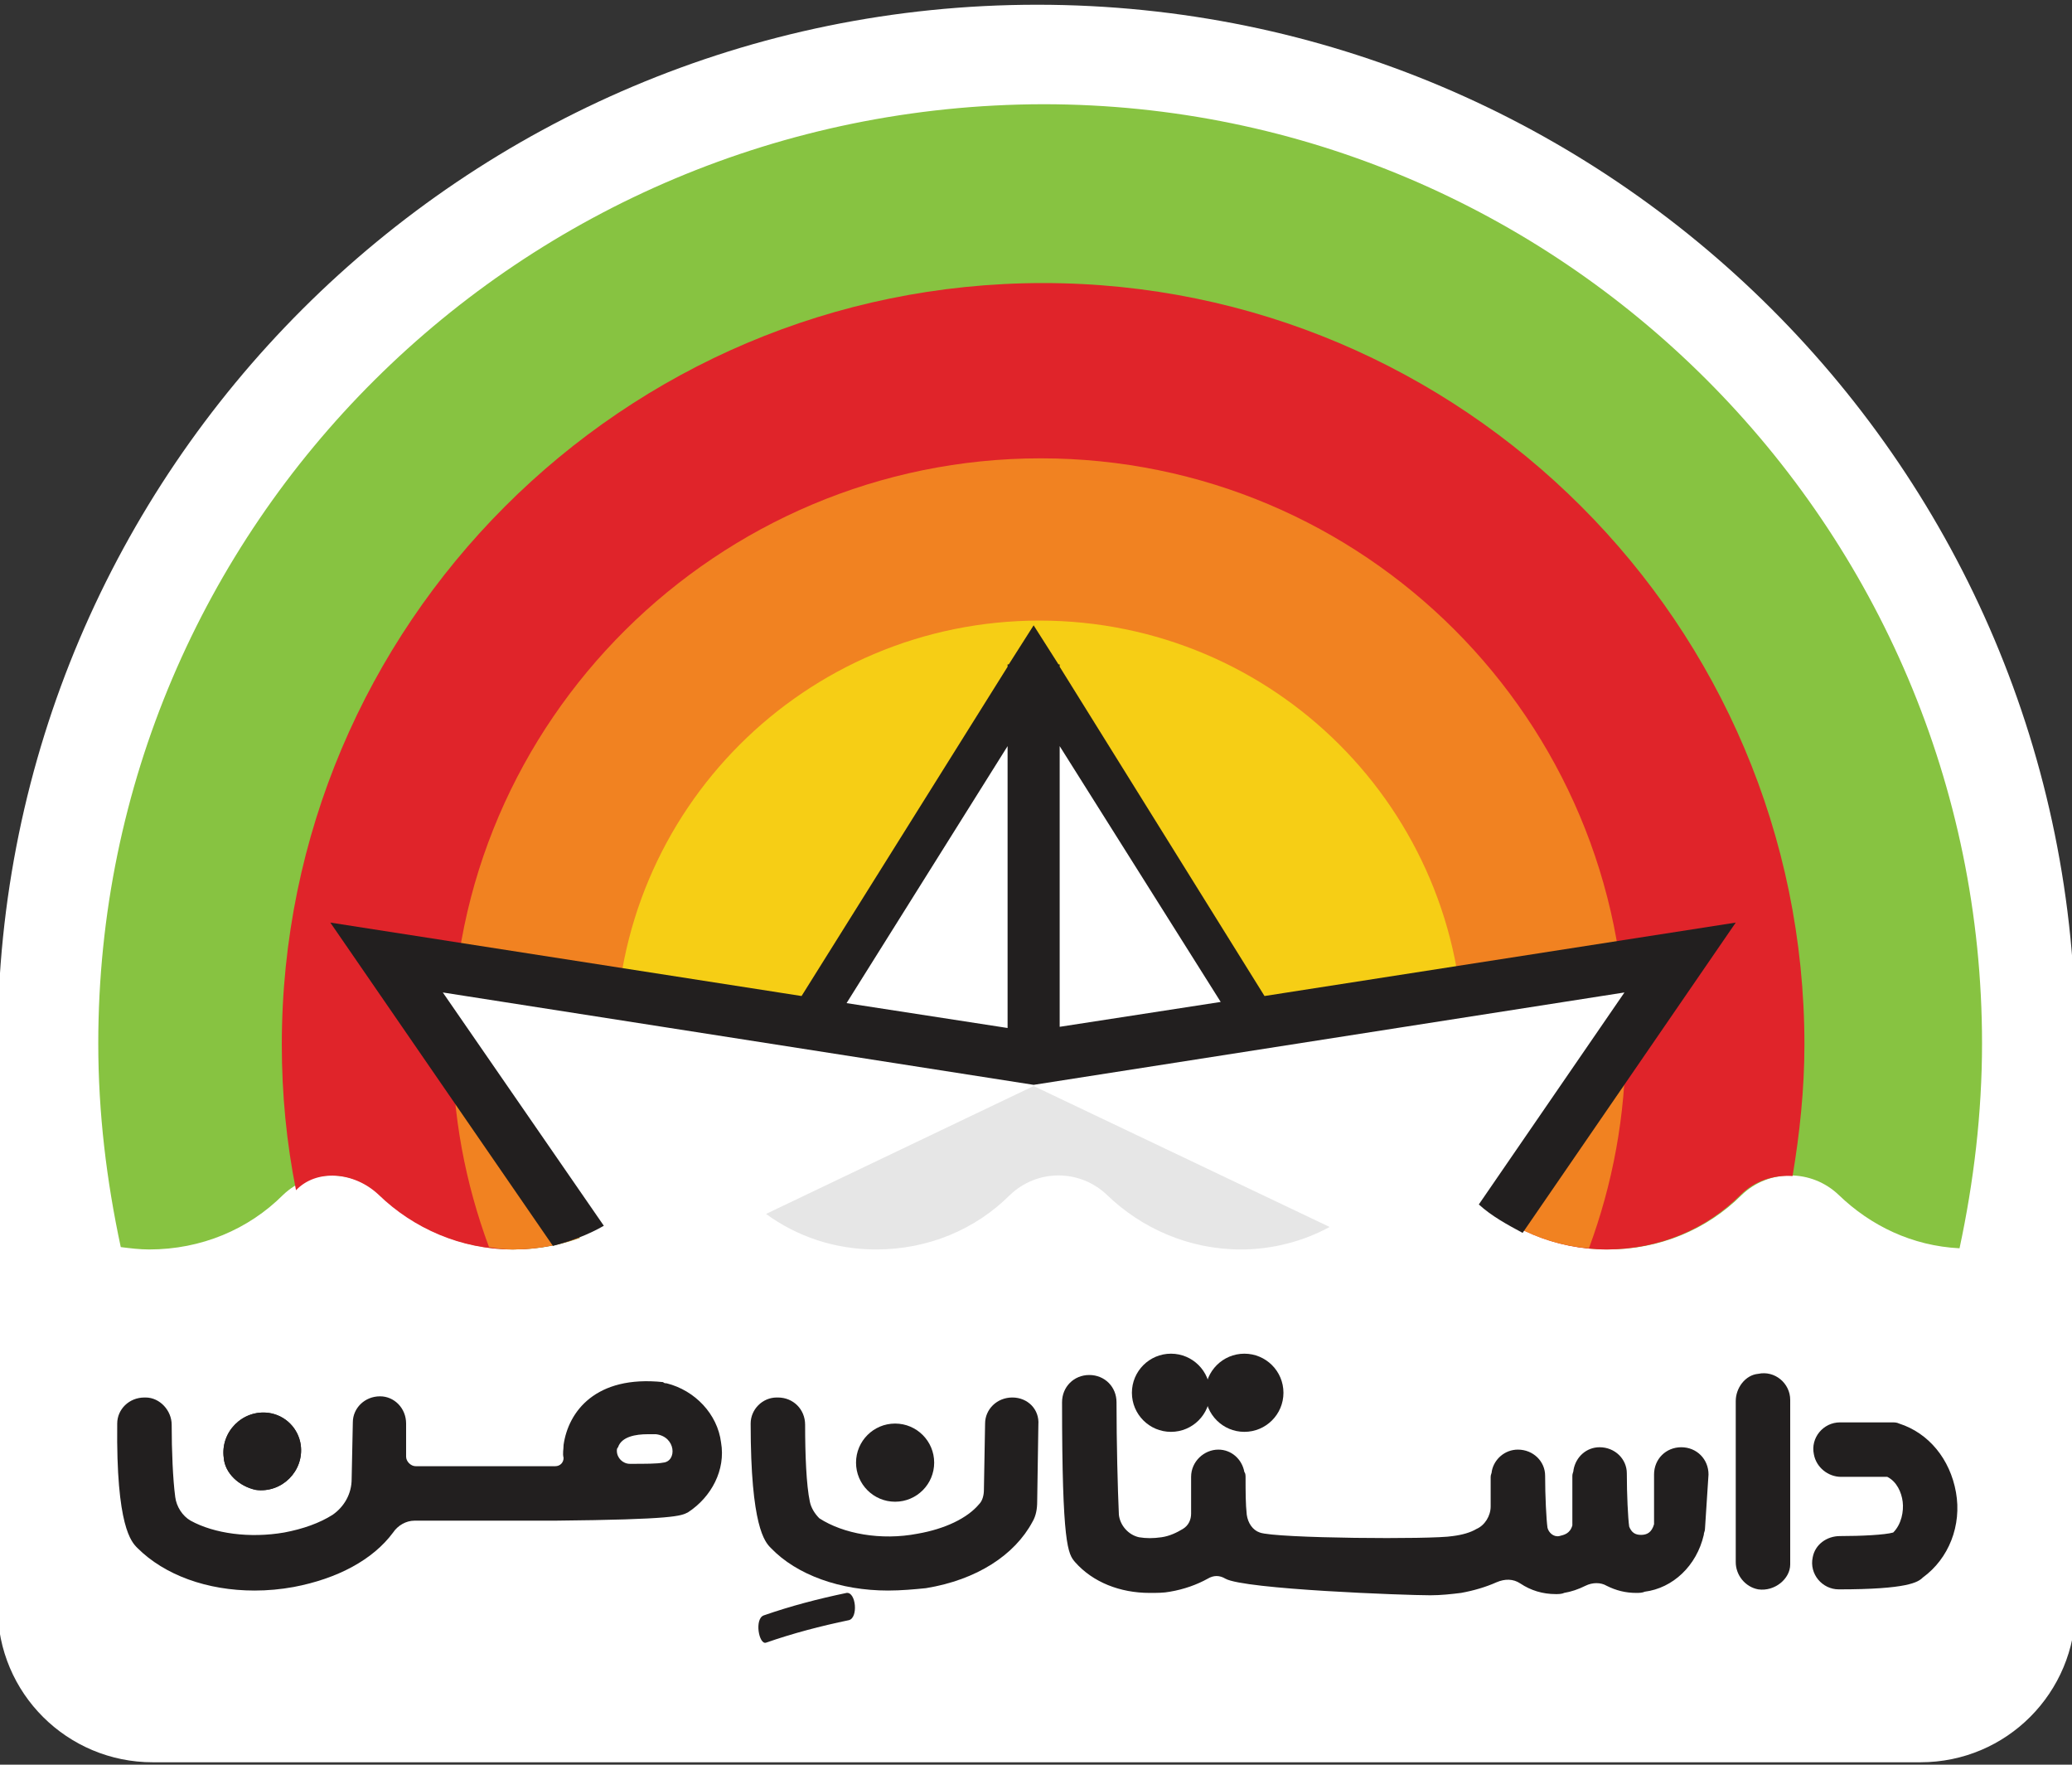 <?xml version="1.0" encoding="utf-8"?>
<!-- Generator: Adobe Illustrator 21.0.0, SVG Export Plug-In . SVG Version: 6.00 Build 0)  -->
<svg version="1.1" id="Layer_1" xmlns="http://www.w3.org/2000/svg" xmlns:xlink="http://www.w3.org/1999/xlink" x="0px" y="0px"
	 viewBox="0 0 175 149" style="enable-background:new 0 0 175 149;" xml:space="preserve">
<rect x="0" y="0" width="175" height="149" fill="#333333" stroke="none"/>
<style type="text/css">
	.st0{fill:#FFFFFF;}
	.st1{fill:#87C341;}
	.st2{fill:#E0242A;}
	.st3{fill:#F18221;}
	.st4{fill:#F6CE15;}
	.st5{fill:#221F1F;}
	.st6{fill:#E6E6E6;}
</style>
<g id="XMLID_1027_">
	<path id="XMLID_994_" class="st0" d="M87.6,0.4C39.2,0.4-0.2,39.7-0.2,88.1v47.6c0,7.3,5.9,13.1,13.1,13.1h149.3
		c7.3,0,13.1-5.9,13.1-13.1V88.1C175.4,39.7,136,0.4,87.6,0.4z"/>
	<path id="XMLID_753_" class="st1" d="M12.6,105.5c4.4,0,8.4-1.7,11.3-4.6c2.3-2.2,5.9-2.2,8.2,0c2.9,2.8,6.9,4.6,11.3,4.6
		c4.4,0,8.4-1.7,11.3-4.6c2.3-2.2,5.9-2.2,8.2,0c2.9,2.8,6.9,4.6,11.3,4.6s8.4-1.7,11.3-4.6c2.3-2.2,5.9-2.2,8.2,0
		c2.9,2.8,6.9,4.6,11.3,4.6c4.4,0,8.4-1.7,11.3-4.6c2.3-2.2,5.9-2.2,8.2,0c2.9,2.8,6.9,4.6,11.3,4.6c4.4,0,8.4-1.7,11.3-4.6
		c2.3-2.2,5.9-2.2,8.2,0c2.7,2.6,6.2,4.3,10.2,4.5c1.2-5.6,1.9-11.4,1.9-17.3c0-43.7-35.6-79.3-79.3-79.3
		C43.9,8.9,8.3,44.4,8.3,88.1c0,5.9,0.7,11.6,1.9,17.2C11,105.4,11.8,105.5,12.6,105.5z"/>
	<path id="XMLID_380_" class="st2" d="M32,100.9c2.9,2.8,6.9,4.6,11.3,4.6c4.4,0,8.4-1.7,11.3-4.6c2.3-2.2,5.9-2.2,8.2,0
		c2.9,2.8,6.9,4.6,11.3,4.6s8.4-1.7,11.3-4.6c2.3-2.2,5.9-2.2,8.2,0c2.9,2.8,6.9,4.6,11.3,4.6c4.4,0,8.4-1.7,11.3-4.6
		c2.3-2.2,5.9-2.2,8.2,0c2.9,2.8,6.9,4.6,11.3,4.6c4.4,0,8.4-1.7,11.3-4.6c1.2-1.2,2.8-1.7,4.4-1.6c0.6-3.6,1-7.3,1-11.1
		c0-35.5-28.9-64.3-64.3-64.3c-35.5,0-64.3,28.9-64.3,64.3c0,4.2,0.4,8.3,1.2,12.3C26.7,98.7,29.9,98.9,32,100.9z"/>
	<path id="XMLID_381_" class="st3" d="M43.3,105.5c4.4,0,8.4-1.7,11.3-4.6c2.3-2.2,5.9-2.2,8.2,0c2.9,2.8,6.9,4.6,11.3,4.6
		s8.4-1.7,11.3-4.6c2.3-2.2,5.9-2.2,8.2,0c2.9,2.8,6.9,4.6,11.3,4.6c4.4,0,8.4-1.7,11.3-4.6c2.3-2.2,5.9-2.2,8.2,0
		c2.6,2.5,6,4.2,9.8,4.5c2-5.4,3.1-11.2,3.1-17.3c0-27.3-22.1-49.4-49.4-49.4S38.2,60.9,38.2,88.1c0,6.1,1.1,11.8,3.1,17.2
		C41.9,105.4,42.6,105.5,43.3,105.5z"/>
	<path id="XMLID_382_" class="st4" d="M54.5,100.9c2.3-2.2,5.9-2.2,8.2,0c2.9,2.8,6.9,4.6,11.3,4.6s8.4-1.7,11.3-4.6
		c2.3-2.2,5.9-2.2,8.2,0c2.9,2.8,6.9,4.6,11.3,4.6c4.4,0,8.4-1.7,11.3-4.6c1.6-1.5,3.7-2,5.7-1.4c1.2-3.6,1.8-7.4,1.8-11.3
		c0-19.8-16-35.8-35.8-35.8c-19.8,0-35.8,16-35.8,35.8c0,4.6,0.9,9,2.5,13C54.3,101.1,54.4,101,54.5,100.9z"/>
	<polygon id="XMLID_384_" class="st0" points="106.2,86.4 87.3,56.2 68.3,86.4 32.6,80.8 52.9,110.2 121.7,110.2 141.9,80.8 	"/>
	<path id="XMLID_515_" class="st5" d="M51,103.5L37.4,83.8l49.9,7.8l49.9-7.8l-12.3,17.9c1.1,1,2.4,1.7,3.7,2.4l18-26.2l-39.8,6.2
		L89.5,56.3v-0.2h-0.1l-2.1-3.3l-2.1,3.3h-0.1v0.2L67.7,84.1l-39.8-6.2l18.8,27.3C48.2,104.8,49.6,104.3,51,103.5z M89.5,63
		l13.6,21.6l-13.6,2.1V63z M85.1,63v23.8l-13.6-2.1L85.1,63z"/>
	<path id="XMLID_387_" class="st6" d="M74,105.5c4.4,0,8.4-1.7,11.3-4.6c2.3-2.2,5.9-2.2,8.2,0c2.9,2.8,6.9,4.6,11.3,4.6
		c2.7,0,5.3-0.7,7.5-1.9L87.3,91.7l-22.6,10.8C67.3,104.4,70.5,105.5,74,105.5z"/>
	<g id="XMLID_415_">
		<path id="XMLID_935_" class="st5" d="M155.3,134.2c-1.4,0-2.5-1.3-2.2-2.7c0.2-1.1,1.2-1.8,2.3-1.8c1.8,0,3.8-0.1,4.5-0.3
			c0.7-0.7,0.9-1.8,0.8-2.6c-0.1-0.8-0.5-1.7-1.3-2.1l-3.9,0c-1.1,0-2.1-0.8-2.3-1.9c-0.3-1.4,0.8-2.7,2.2-2.7h0l4.4,0
			c0.2,0,0.4,0,0.6,0.1c2.5,0.8,4.3,3,4.8,5.8c0.5,2.8-0.6,5.6-2.8,7.2C162,133.6,161.1,134.2,155.3,134.2L155.3,134.2z"/>
		<path id="XMLID_934_" class="st5" d="M75,134.3c-4,0-7.7-1.3-9.9-3.6c-0.5-0.5-1.7-1.8-1.7-10.5c0-1.2,1-2.2,2.2-2.2h0.1
			c1.3,0,2.3,1,2.3,2.3c0,2.5,0.1,5.1,0.4,6.5c0.1,0.5,0.4,1,0.8,1.4c2,1.3,5.2,1.9,8.3,1.3c2.3-0.4,4.2-1.3,5.2-2.5
			c0.3-0.3,0.4-0.8,0.4-1.2l0.1-5.6c0-1.2,1-2.2,2.3-2.2h0c1.3,0,2.3,1,2.2,2.3l-0.1,6.5c0,0.6-0.1,1.2-0.4,1.7
			c-1.5,2.8-4.7,4.9-9,5.6C77.2,134.2,76.1,134.3,75,134.3z"/>
		<path id="XMLID_933_" class="st5" d="M144.3,124.5c0-1.3-1-2.3-2.3-2.3h0c-1.3,0-2.3,1-2.3,2.3l0,4.2c-0.2,0.7-0.6,0.9-1.1,0.9
			c-0.5,0-0.8-0.2-1-0.7c-0.1-0.7-0.2-2.7-0.2-4.5c0-1.2-1-2.2-2.3-2.2h0c-1.1,0-2,0.8-2.2,1.9c0,0.2-0.1,0.3-0.1,0.5l0,4.2
			c-0.2,0.7-0.7,0.8-1.1,0.9c-0.5,0.1-0.9-0.3-1-0.7c-0.1-0.7-0.2-2.7-0.2-4.4c0-1.2-1-2.2-2.3-2.2h0c-1.1,0-2,0.8-2.2,1.8
			c0,0.2-0.1,0.3-0.1,0.5l0,2.5c0,0.8-0.5,1.6-1.2,1.9c-0.5,0.3-1.2,0.5-2,0.6c-1.7,0.3-15,0.2-16.3-0.3c-0.6-0.2-1-0.8-1.1-1.5
			c-0.1-0.9-0.1-2-0.1-3.1c0-0.2,0-0.4-0.1-0.5c-0.2-1.1-1.1-1.9-2.2-1.9h0c-1.2,0-2.3,1-2.3,2.3l0,3.1c0,0.5-0.2,1-0.7,1.3
			c-0.5,0.3-1.1,0.6-1.8,0.7c-0.7,0.1-1.3,0.1-1.9,0c-0.9-0.2-1.6-1-1.7-1.9c-0.1-2.2-0.2-6.1-0.2-9.5c0-1.3-1-2.3-2.3-2.3h0
			c-1.3,0-2.3,1-2.3,2.3c0,12.1,0.5,12.8,1.1,13.5c1.5,1.7,3.8,2.6,6.3,2.6c0.6,0,1.2,0,1.7-0.1c1.2-0.2,2.3-0.6,3.2-1.1
			c0.5-0.3,1-0.3,1.5,0c1.6,0.9,15.2,1.4,17.3,1.4c0.9,0,1.8-0.1,2.6-0.2c1.1-0.2,2.1-0.5,3-0.9c0.7-0.3,1.4-0.3,2,0.1
			c0.9,0.6,1.9,0.9,3,0.9c0.2,0,0.5,0,0.7-0.1c0.6-0.1,1.2-0.3,1.8-0.6c0.6-0.3,1.3-0.3,1.8,0c0.8,0.4,1.6,0.6,2.5,0.6
			c0.2,0,0.5,0,0.7-0.1c2.4-0.3,4.4-2.2,5-4.8c0-0.2,0.1-0.3,0.1-0.5L144.3,124.5z"/>
		<path id="XMLID_932_" class="st5" d="M148.5,134.2c-1.1-0.2-1.9-1.2-1.9-2.3v-13.6c0-1.1,0.8-2.2,1.9-2.3c1.4-0.3,2.7,0.8,2.7,2.2
			v13.9C151.2,133.3,149.9,134.4,148.5,134.2z"/>
		<circle id="XMLID_931_" class="st5" cx="98.9" cy="117.6" r="3.3"/>
		<circle id="XMLID_930_" class="st5" cx="75.6" cy="123.5" r="3.3"/>
		<g id="XMLID_924_">
			<path id="XMLID_929_" class="st5" d="M21.6,125.8c2.2,0.3,4.1-1.6,3.8-3.8c-0.2-1.4-1.3-2.5-2.7-2.7c-2.2-0.3-4.1,1.6-3.8,3.8
				C19,124.4,20.2,125.5,21.6,125.8z"/>
			<path id="XMLID_926_" class="st5" d="M60.9,121.8c-0.3-2.4-2.2-4.4-4.6-5c-0.1,0-0.2,0-0.3-0.1c-5.7-0.6-8,2.5-8.4,5.3
				c0,0.4-0.1,0.7,0,1.1c0,0.4-0.3,0.7-0.7,0.7c0,0-11.6,0-11.7,0c0,0-0.1,0-0.1,0c-0.4,0-0.8-0.4-0.8-0.8l0-2.8
				c0-1.3-1-2.3-2.2-2.3c-1.3,0-2.3,1-2.3,2.2l-0.1,4.8c0,1.2-0.6,2.3-1.6,3c-1.1,0.7-2.5,1.2-4.1,1.5c-2.9,0.5-5.9,0.1-7.9-1
				c-0.7-0.4-1.2-1.2-1.3-2c-0.2-1.5-0.3-3.9-0.3-6.1c0-1.2-1-2.3-2.2-2.3l-0.1,0c-1.3,0-2.3,1-2.3,2.2c-0.1,8.7,1.2,10,1.7,10.5
				c2.3,2.3,5.9,3.6,9.9,3.6c1.1,0,2.2-0.1,3.3-0.3c3.7-0.7,6.7-2.3,8.4-4.6c0.4-0.6,1.1-1,1.8-1c0.1,0,11.7,0,11.8,0
				c10.2-0.1,10.7-0.4,11.3-0.7C60.1,126.4,61.3,124.1,60.9,121.8z M56,123.5c-0.5,0.1-1.5,0.1-2.8,0.1c-0.6,0-1.1-0.5-1.1-1.1
				c0-0.1,0-0.2,0.1-0.3c0.3-0.9,1.5-1.1,2.5-1.1c0.3,0,0.5,0,0.7,0C57.1,121.3,57.2,123.4,56,123.5z"/>
			<path id="XMLID_925_" class="st5" d="M21.6,125.8c2.2,0.3,4.1-1.6,3.8-3.8c-0.2-1.4-1.3-2.5-2.7-2.7c-2.2-0.3-4.1,1.6-3.8,3.8
				C19,124.4,20.2,125.5,21.6,125.8z"/>
		</g>
		<g id="XMLID_905_">
			<circle id="XMLID_923_" class="st5" cx="105.1" cy="117.6" r="3.3"/>
		</g>
		<g id="XMLID_560_">
			<path id="XMLID_760_" class="st5" d="M71.5,134.5c-2.4,0.5-4.7,1.1-7,1.9c-0.8,0.3-0.4,2.5,0.2,2.3c2.3-0.8,4.6-1.4,7-1.9
				C72.5,136.6,72.3,134.4,71.5,134.5L71.5,134.5z"/>
		</g>
	</g>
</g>
</svg>
